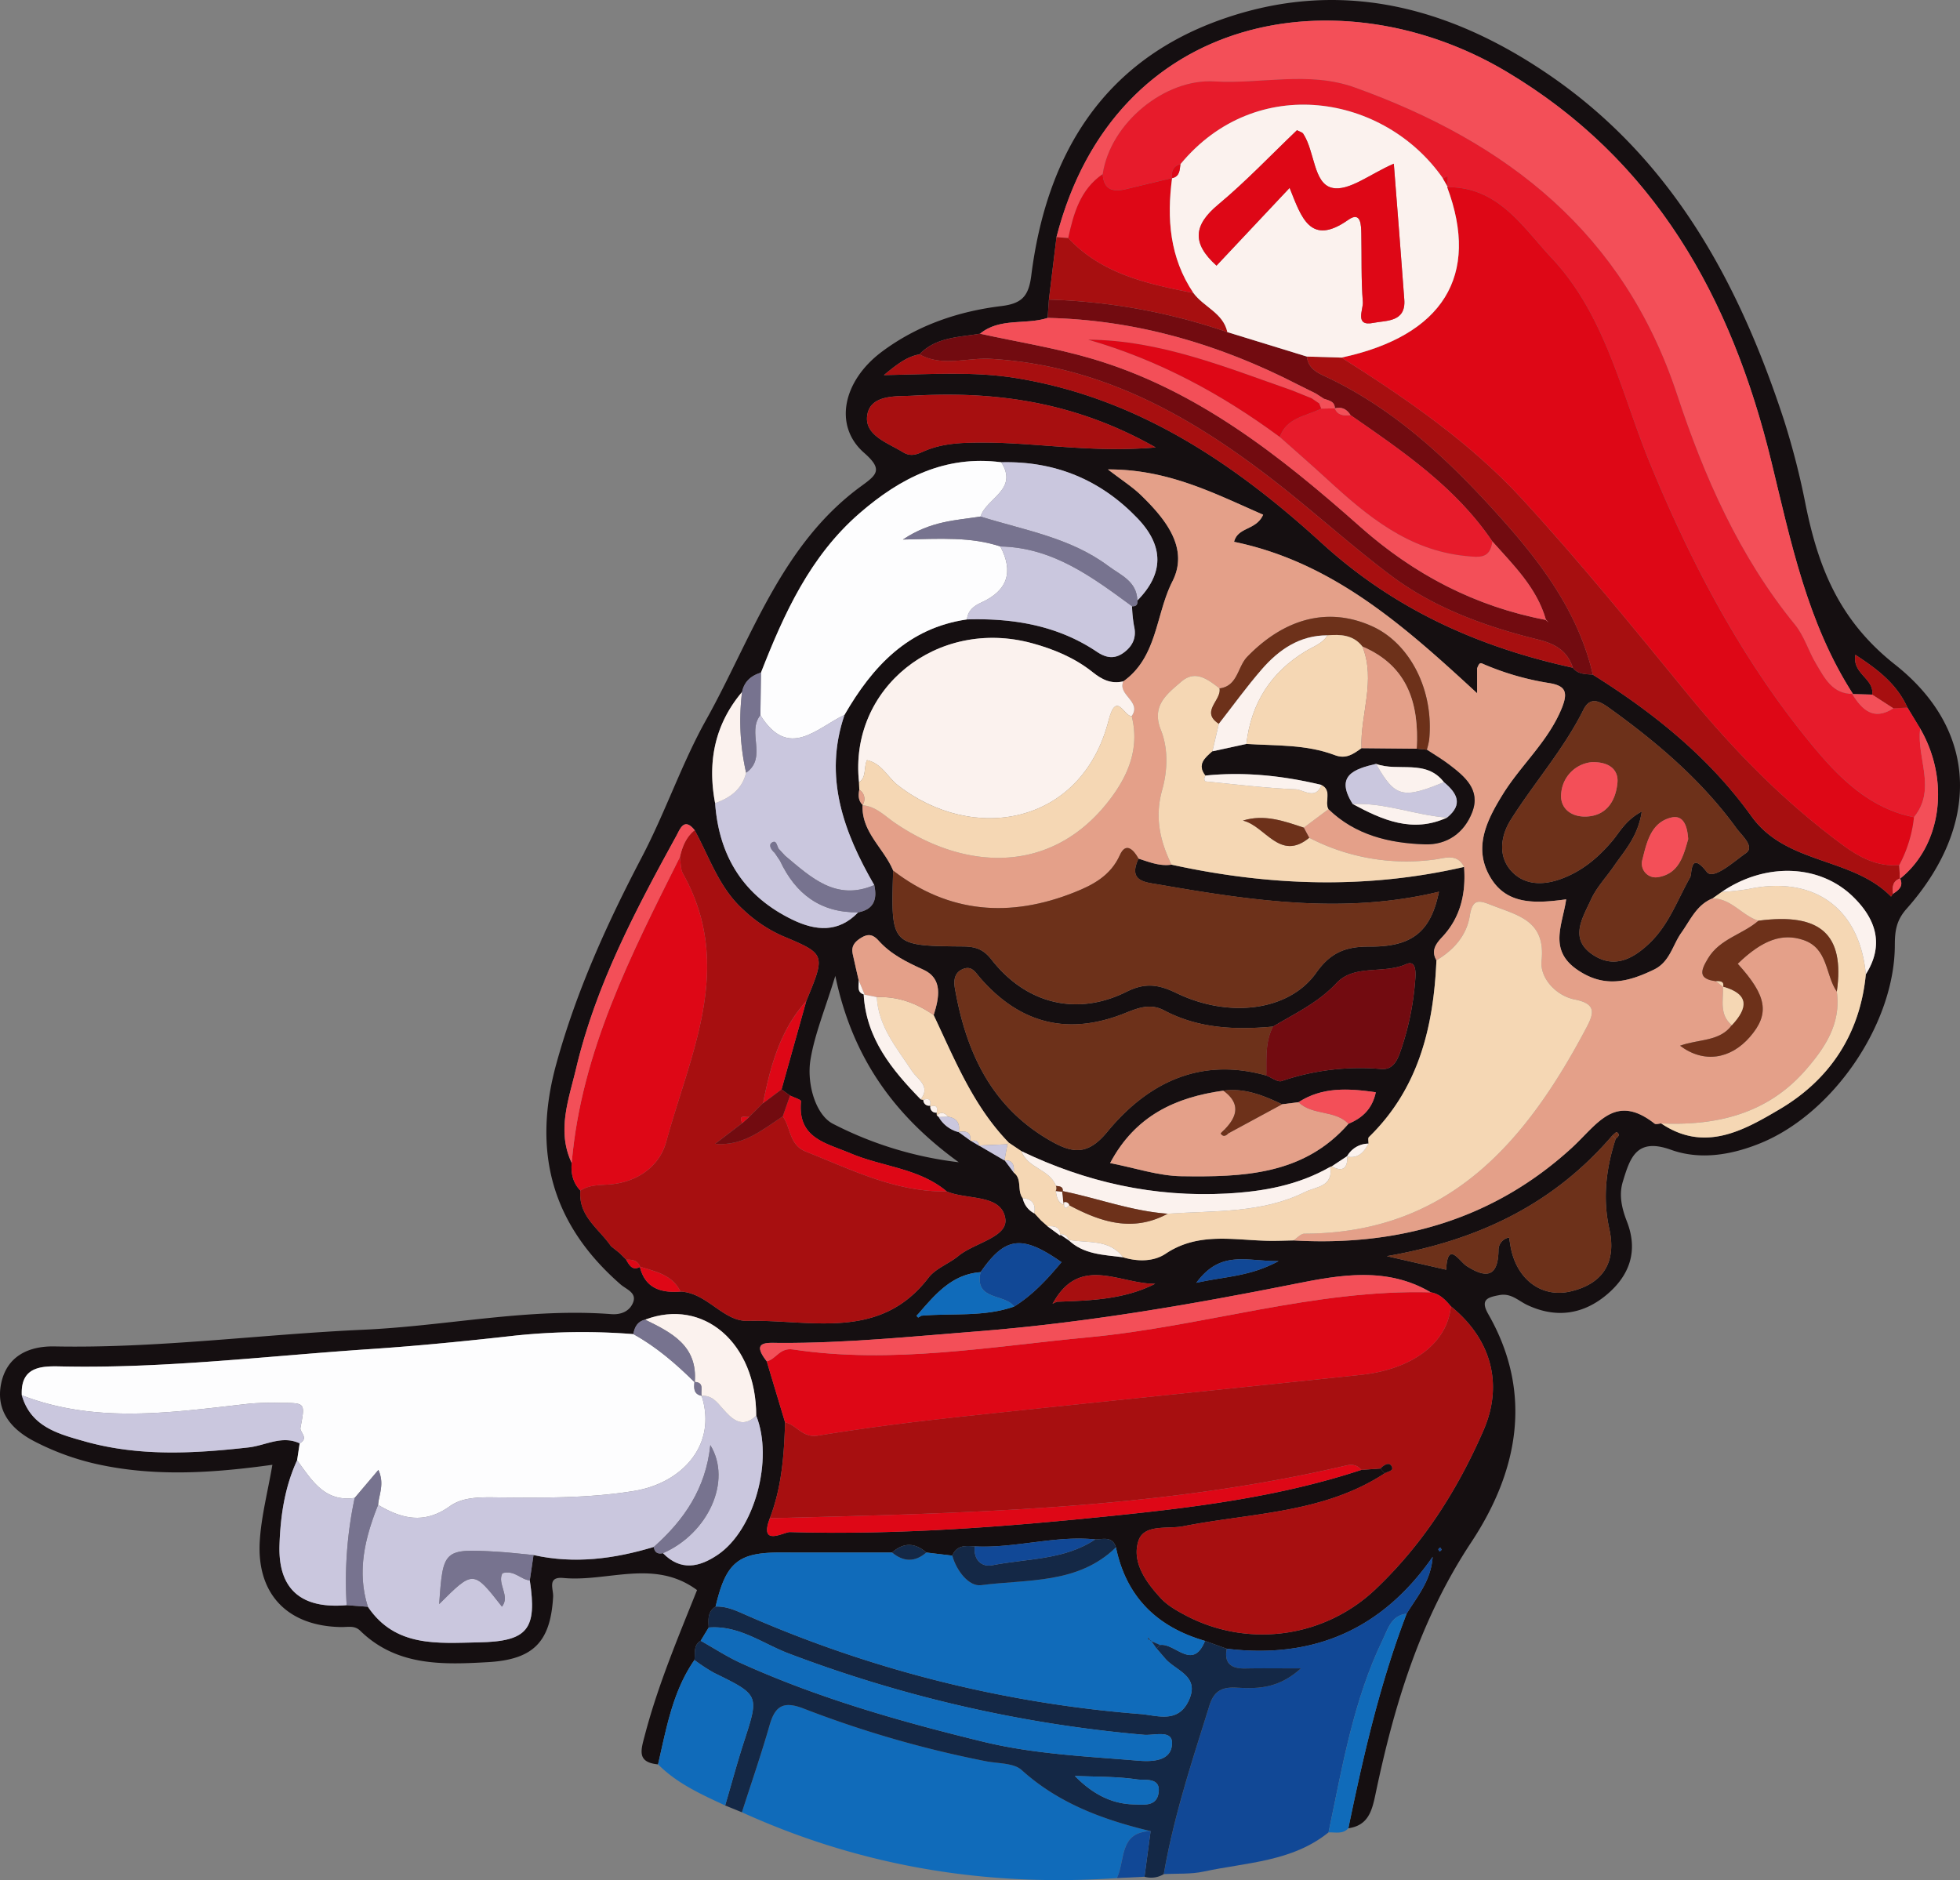 <svg xmlns="http://www.w3.org/2000/svg" width="686.684" height="658.706" viewBox="0 0 686.684 658.706">
  <rect x="0" y="0" width="686.684" height="658.706" fill="#808080" stroke="none"/>
  <g id="Group_184" data-name="Group 184" transform="translate(-419.005 560.036)">
    <path id="Path_497" data-name="Path 497" d="M649.549,58.12c-7.522-.711-6-4.991-4.636-10.193,4.641-17.712,11.764-34.509,18.3-50.869-14.975-11.078-31.287-2.774-46.853-4.24-5.771-.544-3.413,3.909-3.568,6.587-.913,15.742-6.813,21.976-22.818,22.9-15.969.921-32.014,1.438-44.763-11-1.986-1.937-4.271-1.257-6.644-1.293-18.742-.267-29.684-11.478-28.551-30.123.525-8.652,2.786-17.2,4.417-26.727-20.321,2.821-40.726,4.283-61.09-.153a90.182,90.182,0,0,1-22.324-8.08c-7.961-4.116-13.531-10.567-11.643-20.095,1.934-9.754,9.675-13.322,18.762-13.145,36.249.7,72.167-4.228,108.267-5.852,28.957-1.3,57.584-7.682,86.737-5.461,3.632.277,6.542-1.116,7.7-4.171,1.278-3.365-2.483-4.553-4.4-6.224-24.049-20.979-31.062-46.328-22.532-77.295,7.028-25.511,17.8-49.221,29.961-72.423,8.24-15.726,14.1-33.032,22.439-47.94,15.95-28.5,26.316-61.631,54.546-82.131,5.49-3.988,7.5-5.786.863-11.6-10.739-9.411-7.467-25.165,6.26-35.41,12.377-9.239,26.689-14.135,41.821-15.983,7.193-.878,9.589-3.4,10.515-10.72,5.308-42.112,24.952-74.836,66.305-89.586s79.835-4.856,115.214,19.377c43.1,29.524,66.375,72.671,82.151,120.77a268.576,268.576,0,0,1,7.665,29.989c4.484,21.971,11.8,40.4,31.265,55.765,29.775,23.51,29.546,56.859,4.054,85.577-3.6,4.052-4.109,7.8-4.116,12.752-.043,27.5-21.518,58.894-46.967,69.32-10.255,4.2-21.254,6.027-31.475,2.347-12.127-4.369-14.335,2.924-16.851,11.17-1.469,4.813-.3,9.508,1.44,13.985,4.026,10.355.914,18.89-7.066,25.608-8.28,6.973-17.791,8.345-27.814,3.646-3.15-1.476-5.683-4.262-9.778-3.494-4.188.785-6.852,1.545-3.892,6.718,15.947,27.893,10.221,55.354-5.986,79.868-18.037,27.273-27.042,57.138-33.567,88.325C899.685,74.387,898.35,79.55,891.4,80.5c5.266-25.472,11.075-50.8,20.412-75.168,3.708-6.05,8.569-11.547,9.117-19.909C903.126,11,878.982,21.274,848.781,17.6l-7.591-2.735c-16.782-4.86-27.616-15.382-31.213-32.791-1.242-4-4.474-2.8-7.252-2.776-14.206-1.431-28.06,3.165-42.221,2.459-3.193-.31-6.32-.46-7.865,3.232q-4.554-.544-9.105-1.092c-3.995-3.5-7.989-3.577-11.981.007-13.007,0-26.014.029-39.023-.012-14.924-.045-19.2,3.479-22.813,18.945-2.852,1.772-2.564,4.584-2.423,7.345q-1.406,2.314-2.81,4.631c-2.676,1.615-1.812,4.376-2.185,6.737C654.658,32.559,652.49,45.473,649.549,58.12ZM636.166-120.953l-.174-.16,2.549,2.549-.172-.091c1.135,1.82,2.106,3.968,4.91,2.471l-.122-.062c1.863,7.631,7.417,9.234,14.264,8.729,9.239.374,14.972,10.462,23.4,10.255,22.01-.539,46.366,7.259,63.47-15.1,2.519-3.291,7.148-4.889,10.493-7.641,5.616-4.615,17.366-6.551,16.434-13.028-1.259-8.76-13.346-6.525-20.531-9.585-9.7-8.175-22.513-8.6-33.626-13.312-8.8-3.73-18.683-5.278-17.417-18.294.05-.532-2.506-1.316-3.849-1.982l-2.981-2.154,8.669-30.95c6.813-16.489,6.8-16.465-8.45-22.868a48.42,48.42,0,0,1-13.6-9.141c-8.507-7.662-11.819-18.306-17.049-27.855-3.732-4.665-5.132-.367-6.406,1.953-14.3,26.042-28.239,52.328-35.121,81.48-2.538,10.749-6.906,21.845-1.557,33.149-.327,3.656.42,6.973,3.06,9.692-.837,8.9,6.5,13.319,10.7,19.463ZM744.847-172.67l.1.322a1.956,1.956,0,0,0,2.213,2.132l.06.949.665.582a11.236,11.236,0,0,0,6.992,5.3l.382-.467-.467.379,4.178,3.026.339.205,2.838,1.672-.188-.145,8.965,5.254.079-.055,3.186,4.307c3.029,2.289,1.059,6.327,3.128,8.953a7.729,7.729,0,0,0,4.021,5.311l-.222-.344,2.657,2.879-.406-.363,2.929,2.59-.329-.234,4.5,3.308-.15-.494,3.174,2.154-.269-.26c5.394,5.256,12.473,5.261,19.257,6.174,5.149,1.564,10.737,1.538,14.913-1.262,11.6-7.777,24.149-4.66,36.5-4.512,2.747.033,5.5-.088,8.245-.136,36.757,2.139,70-7.288,97.411-32.307,9.036-8.249,15.187-19.577,29.131-8.621.47.37,1.536-.019,2.325-.055,15.227,10.288,28.971,2.411,41.5-4.982,17.574-10.372,28.192-26.374,30.19-47.284,6.637-10.474,3.408-19.57-4.605-27.3-11.855-11.438-30.843-11.831-45.9-1.536L1019-245.277c-5.588,2.263-7.724,7.512-10.925,12.015-3.091,4.348-4.03,10.24-9.6,12.931-8.986,4.34-17.333,6.554-26.787.117-10.259-6.988-5.3-15.64-3.98-24.724-9.987,1.328-20.223,2.175-26.119-7.021-6.689-10.434-2.03-20.2,3.947-29.829,6.4-10.312,15.807-18.4,20.577-30,2.411-5.869,1.25-7.937-4.147-8.891a96.008,96.008,0,0,1-23.245-6.685c-.985-.448-1.414-.7-2.223,1.536v8.671c-25.353-23.381-50.48-45.891-85.139-53.041,1.331-5.3,7.715-3.925,10.186-9.5-16.994-7.4-33.206-15.954-54.379-15.864,5,3.852,8.581,6.112,11.557,9,8.569,8.311,16.963,18.575,11.03,30.237-5.893,11.581-5.23,26.522-17.192,35.009-4.207,1.014-7.422-.558-10.729-3.205-6.232-4.984-13.57-8.058-21.225-10.147-33.285-9.081-64.235,15.821-60.644,48.7l.1,2.64c-.389,1.936-.372,3.787,1.152,5.309l-.024.124c-.353,9.47,7.527,15.084,10.729,22.89-.828,26.248-.828,26.362,24.488,26.565,4.336.033,7.128.959,9.973,4.605,12.082,15.5,29.872,19.968,47.3,11.266,6.575-3.286,11.278-2.549,17.5.463,18.547,8.974,39.555,6.224,48.992-7.159,5.113-7.25,10.572-9.194,18.792-9.129,14.893.114,21.354-5.349,24.182-19.222-33.008,7.97-65.454,3.16-97.864-2.473-4.987-.866-11.19-1.011-7.4-9.117,3.761,1.192,7.455,2.738,11.545,2.113,34.115,7.476,68.276,8.681,102.51.792.682,9.213-1.164,17.66-7.684,24.592-2.258,2.4-3.935,4.786-2,8.142-.994,23.264-6.191,44.916-23.646,61.91-.41.4-.121,1.519-.157,2.3a8.639,8.639,0,0,0-7.557,4.536l.172-.215q-2.747,1.821-5.492,3.639l-.555.2c-11.235,6.432-23.417,8.635-36.259,9.322-25.363,1.359-49.168-3.918-71.9-14.843q-2.2-1.474-4.39-2.952c-12.434-12.749-18.912-29.012-26.35-44.709,1.894-6.057,3.327-12.752-3.634-15.924-5.867-2.673-11.357-5.354-15.659-10.164-1.786-2-3.487-2.621-6.084-1.023-2.313,1.424-3.577,2.957-2.993,5.669.663,3.067,1.383,6.122,2.077,9.182.207,1.91-.9,4.367,2.122,5.111l-.351-.069c.854,15.4,9.871,26.364,19.973,36.736l.933.184A1.958,1.958,0,0,0,744.847-172.67ZM1074.9-316.679l-6.969-.191.262-.031c-16.053-24.929-21.822-53.649-28.659-81.666-13.994-57.36-40.867-105.538-92.882-136.456-57.482-34.165-137.056-21.423-157.511,58.076l-2.655,21.886q-.222,3.2-.439,6.406c-7.736,2.523-16.7-.191-23.686,5.535-7.467,1.271-15.411,1.147-21.242,7.231-4.233.789-7.433,3.129-12.434,7.271,17.1-.308,31.673-1.3,46.158,1.025,42.45,6.825,76.582,29.829,107.191,57.8,25.532,23.328,55.032,36.483,88.015,43.709,1.793,2.382,4.483,2.177,7.016,2.437,21.354,13.365,40.816,29.028,55.562,49.6,12.215,17.044,35.267,14.2,48.9,28.139l.677-.98c1.994-1.257,3.763-2.619,2.5-5.387l-.062.122c14.579-11.583,17.657-34.389,7.109-52.612l-4.467-7.364c-3.737-8.3-10.488-13.443-18.263-18.5C1067.876-323.852,1075.774-322.29,1074.9-316.679ZM789.265-103.961c11.817-.413,23.643-.778,34.473-6.313-12.022.162-25.761-9.823-35.145,5.638l-.835,1.369Zm-47.575,4.9c10.884-.971,22.01.522,32.62-3.222,6.573-4.09,11.66-9.63,16.594-15.549-13.949-9.768-19.751-8.91-28.36,3.5-9.959.715-15.766,7.66-21.673,14.455l-.785.835c.224.207.487.613.663.577A3.053,3.053,0,0,0,741.69-99.058ZM678.985-317.6c-9.62,11.421-12.167,24.554-9.439,38.966,1.347,18.728,10.085,32.615,27.137,40.84,8.075,3.894,16.036,4.65,22.976-2.585,5.511-1.044,6.742-4.615,5.635-9.561-10.741-18.614-17.846-37.862-10.405-59.649,9.783-16.93,22.243-30.421,42.882-33.423,16.245-.479,31.78,2.1,45.543,11.347,3.453,2.32,6.408,2.564,9.585.141,3.048-2.325,4.347-5.306,3.4-9.253a48.186,48.186,0,0,1-.689-6.847c1.462.119,2.027-.6,1.858-2,9.229-9.337,9.466-18.993.084-28.8-12.95-13.541-28.947-20.133-47.761-19.656-19.6-2.557-35.37,5.49-49.624,17.855-17.331,15.036-26.45,35.122-34.559,55.85C682.162-323.33,679.751-321.272,678.985-317.6ZM645.016-97.686c-2.671.634-3.692,2.611-4.128,5.065a226.087,226.087,0,0,0-41.5.527c-16.93,1.91-33.9,3.6-50.895,4.734-35.975,2.409-71.836,6.825-108.009,6.062-6.453-.138-14.373-.272-13.842,10.1,3.138,11.018,12.73,13.52,21.909,16.121,18.969,5.375,38.226,4.328,57.556,2.154,5.919-.668,11.676-4.343,17.886-1.424l-.9,5.922c-4.35,9.408-5.836,19.548-6.17,29.667-.518,15.575,7.648,22.484,23.529,21.1l7.438.565c9.625,14.283,24.533,12.73,38.708,12.47,17.366-.317,20.607-4.579,18.015-21.721l1.312-8.881c14.323,3.2,28.308,1.347,42.133-2.836.265,1.915,1.359,2.609,3.213,2.182,6.22,6.363,12.776,4.917,19.2.556,12.881-8.736,19.6-33.352,13.465-48.748C683.953-89.456,665.435-105.449,645.016-97.686ZM983.884-162.2c-20.078,23.414-45.893,36.521-79,42.264l20.784,4.753c.484-10.417,4.581-2.964,7.131-1.321,6.864,4.429,11.051,3.952,11.2-5.418a4.448,4.448,0,0,1,3.711-4.541c.269,1.543.458,3.05.8,4.522,2.509,10.717,11.025,16.613,20.7,14.366,11.388-2.645,16.217-10.226,13.613-21.909-2.4-10.777-1.13-21.208,2.227-31.544.742-.706,1.817-1.419.377-2.359C985.25-163.508,984.416-162.625,983.884-162.2ZM873.938-173.868l-5.757.723c-6.515-3.072-13.109-5.807-20.579-4.765-16.775,2.325-30.884,8.793-39.665,25.372,8.874,1.715,16.923,4.483,25.012,4.6,21.34.3,42.767-.322,58.5-18.378,4.858-2.027,8.307-5.178,9.57-11.03C891.026-178.8,882.128-179.167,873.938-173.868ZM865-200.375c-13.188,1.221-26.123.7-38.169-5.678-4.758-2.518-8.976-.916-13.572.935-19.956,8.037-36.865,3.844-50.895-12.363-1.591-1.841-2.819-4.147-5.635-3.184-3.2,1.092-3.708,3.832-3.189,6.813,3.895,22.315,12.68,41.551,33.364,53.425,7.588,4.355,13.019,5.478,20.028-3.045,14.142-17.2,32.508-26.276,55.712-19.756,1.819.7,3.985,2.418,5.406,1.937A85.128,85.128,0,0,1,902.9-185.5c3.949.329,5.475-2.69,6.58-5.69a97.706,97.706,0,0,0,5.328-25.274c.21-2.354.555-7.434-3.143-5.779-7.97,3.565-18.144-.067-24.428,6.649C880.8-208.727,872.72-204.973,865-200.375Zm55.259,93.113c-15.3-9.043-31.678-6.136-47.465-2.983-36.984,7.383-74.061,13.732-111.7,16.684-22.942,1.8-45.839,4.13-68.891,4.028-4.276-.019-10.293-.835-4.576,6.444l6.425,21.378c-.324,11.43-1.18,22.778-5.335,33.6-3.9,10.226,4.984,4.784,7.007,4.844,38.167,1.121,76.16-1.891,114.081-5.8,29.131-3,58.157-6.759,86.15-15.986l6.7-.479c.491.558.975,1.121,1.448,1.7C882.653-29.8,857.478-30.024,833.575-25.314c-5.528,1.087-13.8-.9-15.742,5.177C815.457-12.679,820.539-5.622,825.774,0c2.368,2.545,5.666,4.367,8.8,6.031a57.552,57.552,0,0,0,66.251-9.175c16.723-15.838,28.811-34.835,37.921-55.767,7.066-16.238,2.635-32.076-11.43-43.447C925.4-104.621,923.4-106.765,920.259-107.261ZM994.2-275.717c-1.338,8.867-6.093,13.77-9.811,19.193-2.678,3.9-6.089,7.46-8.006,11.7-2.821,6.241-7.7,13.534.429,19.131,7.374,5.077,13.98,1.96,20.08-3.871,6.847-6.546,9.792-15.213,14.256-23.083.72-1.264-.119-9.5,5.828-1.9,2.313,2.957,9.549-3.692,13.7-6.585,3.236-2.256-1.436-6.146-3.358-8.788-11.993-16.5-27.266-29.6-43.69-41.47-3.37-2.435-7.221-5.3-9.849-.026-6.937,13.932-17.247,25.551-25.463,38.572-3.534,5.6-4.538,12.623.033,17.81,4.41,5,10.856,5.368,17.5,2.955,7.374-2.681,12.99-7.4,17.91-13.191C986.531-268.538,988.422-272.612,994.2-275.717ZM823.9-403.27c-28.611-16.207-56.621-19.785-85.348-18.12-5.161.3-14.812-.665-15.747,7.09-.825,6.835,7.174,9.4,12.551,12.694,3,1.841,5.216.575,7.753-.5,6.365-2.681,13.064-2.85,19.863-2.874C782.192-405.039,801.3-401.309,823.9-403.27Zm-69,250.436c-21.986-15.943-37.125-35.939-43.244-65.3-3.623,11.834-7.209,20.383-8.685,29.281-1.41,8.495,1.779,19.439,7.884,22.561A129.022,129.022,0,0,0,754.9-152.833ZM838.137-110.6c10.381-2.309,18.583-2.108,28.828-7.6C855.559-118.127,846.716-122.21,838.137-110.6Zm85.978,93.521-.525-.785c-.231.212-.62.408-.649.646s.305.518.479.778Z" transform="translate(0)" fill="#150f11"/>
    <path id="Path_498" data-name="Path 498" d="M659.367-248.92C613.679-245.781,569.8-252.974,528-271.974c3.267-10.186,6.771-20.3,9.713-30.581,1.944-6.794,4.946-8.469,11.9-5.764a379.407,379.407,0,0,0,63.885,18.459c4.259.847,9.7.551,12.508,3.088,13.019,11.76,28.637,17.414,45.174,21.409C660.014-265.072,662.367-255.073,659.367-248.92Z" transform="translate(150.941 346.88)" fill="#106bba"/>
    <path id="Path_499" data-name="Path 499" d="M612.018-299.14c30.2,3.673,54.346-6.6,72.151-32.174-.548,8.361-5.409,13.858-9.117,19.909-5.378.587-6.513,5.266-8.328,9.01-10.36,21.387-14.2,44.637-19.031,67.6-12.764,10.324-28.756,10.505-43.738,13.732-4.517.973-9.315.634-13.982.9,3.458-20.188,9.916-39.552,15.981-59.039,1.619-5.206,4.486-6.563,9.513-6.291,7.255.391,14.619.451,22.544-6.747-7.958,0-13.67-.093-19.377.026C613.783-292.117,611.024-293.772,612.018-299.14Z" transform="translate(236.762 316.742)" fill="#114896"/>
    <path id="Path_500" data-name="Path 500" d="M707.5-309.243c-.995,5.368,1.765,7.023,6.616,6.921,5.707-.119,11.418-.026,19.377-.026-7.925,7.2-15.289,7.138-22.544,6.747-5.027-.272-7.894,1.085-9.513,6.291-6.065,19.486-12.523,38.851-15.981,59.039a8.5,8.5,0,0,1-6.749.916q1.066-7.988,2.132-15.971c-16.536-3.995-32.155-9.649-45.174-21.409-2.811-2.538-8.249-2.242-12.508-3.088a379.407,379.407,0,0,1-63.885-18.459c-6.949-2.7-9.952-1.03-11.9,5.764-2.943,10.279-6.446,20.4-9.713,30.581q-2.937-1.2-5.871-2.392c2.2-7.474,4.219-15.01,6.623-22.42,5.3-16.327,5.356-16.26-10.56-24.063a63.058,63.058,0,0,1-6.835-4.481c.372-2.361-.491-5.123,2.185-6.737,4.753,2.657,9.339,5.681,14.283,7.913,27.178,12.279,55.731,20.393,84.614,27.44,17.765,4.336,36.006,5.127,54.117,6.639,4.748.4,12.027.472,12.134-6.12.076-4.824-6.382-2.619-9.871-2.936a463.2,463.2,0,0,1-124.572-28.542c-9.112-3.492-17.35-9.9-27.9-9.027-.141-2.762-.429-5.573,2.423-7.345,4.128-.167,7.66,1.653,11.311,3.236a426.819,426.819,0,0,0,137.61,34.42c5.693.446,13,3.394,16.8-4.61,4.145-8.728-4.362-10.445-8.142-14.786-1.032-1.188-2.056-2.382-3.081-3.575q.637-.6,1.247-1.223c5.216-.778,11.414,9.239,15.73-1.433Zm-53.213,44.565c5.931,6.065,12.563,9.787,20.615,9.983,3.387.081,7.927.847,8.714-3.9.959-5.769-4.863-4.469-7.364-4.844C669.034-264.521,661.627-264.354,654.291-264.678Z" transform="translate(141.277 326.845)" fill="#142846"/>
    <path id="Path_501" data-name="Path 501" d="M528.423-316.167a63.041,63.041,0,0,0,6.835,4.481c15.916,7.8,15.857,7.736,10.56,24.063-2.4,7.41-4.424,14.946-6.623,22.42-8.4-3.892-16.847-7.691-23.517-14.4C518.614-292.245,520.782-305.159,528.423-316.167Z" transform="translate(133.876 337.718)" fill="#106bba"/>
    <path id="Path_502" data-name="Path 502" d="M614.176-246.358c4.832-22.961,8.671-46.211,19.031-67.6,1.815-3.744,2.95-8.423,8.328-9.01-9.337,24.368-15.146,49.7-20.412,75.168C619.16-245.621,616.573-246.446,614.176-246.358Z" transform="translate(270.28 328.302)" fill="#106bba"/>
    <path id="Path_503" data-name="Path 503" d="M594.895-291.022q-1.066,7.984-2.132,15.971l-9.678.472C586.085-280.731,583.731-290.731,594.895-291.022Z" transform="translate(227.224 372.539)" fill="#114896"/>
    <path id="Path_504" data-name="Path 504" d="M637.1-416.829c11.962-8.488,11.3-23.429,17.192-35.009,5.933-11.662-2.461-21.926-11.03-30.237-2.976-2.883-6.556-5.144-11.557-9,21.173-.091,37.385,8.459,54.379,15.864-2.471,5.578-8.855,4.207-10.186,9.5,34.659,7.15,59.786,29.66,85.139,53.041v-8.671c.808-2.232,1.238-1.984,2.223-1.536a96,96,0,0,0,23.245,6.685c5.4.954,6.558,3.022,4.147,8.891-4.77,11.6-14.176,19.692-20.577,30-5.976,9.63-10.636,19.4-3.947,29.83,5.9,9.2,16.131,8.349,26.119,7.021-1.319,9.084-6.279,17.736,3.98,24.724,9.453,6.437,17.8,4.224,26.787-.117,5.568-2.69,6.508-8.583,9.6-12.931,3.2-4.5,5.337-9.752,10.927-12.015,6.6.05,10.321,6.031,16.078,7.818-5.549,4.832-13.512,6.294-17.674,13.2-2.568,4.264-3.608,7.228,2.8,8l2.509,2.015-.055-.1c.148,4.7-1.39,9.785,3.076,13.5-4.269,5.812-11.662,4.813-18.12,7.186,8.287,6.239,17.693,4.72,24.471-3.1,7.016-8.094,5.969-14.359-4.276-25.613,8.69-8.407,15.609-10.82,22.992-8.33,8.755,2.955,7.648,12.17,11.724,18.084,1.562,11.318-4.281,19.9-11.092,27.655-13.339,15.187-31.036,19.384-50.437,18.54-.789.036-1.856.425-2.326.055-13.944-10.956-20.094.372-29.131,8.621-27.409,25.019-60.654,34.447-97.409,32.305,1.295-.825,2.583-2.368,3.875-2.371,50.463-.127,77.586-32.071,98.794-72.189,2.695-5.1,3.5-8.354-4.057-9.847-6.735-1.333-12.287-7.636-11.662-13.546,1.469-13.863-7.834-15.79-16.987-19.315-4.424-1.705-7.123-3.029-8.135,3.408-1.107,7.035-5.64,12.091-11.707,15.726-1.937-3.355-.26-5.74,2-8.142,6.52-6.933,8.366-15.38,7.684-24.59-2.456-4.855-6.644-3.074-10.374-2.58a73.937,73.937,0,0,1-43.879-7.629l-1.908-3.541q4.339-3.245,8.674-6.492c9.408,9.12,21.261,11.924,33.729,12.337,7.846.26,13.839-4.054,16.61-11.264,3.019-7.856-2.592-12.492-8.077-16.67-2.49-1.9-5.211-3.489-7.827-5.218a25.873,25.873,0,0,0,.823-3.475c1.724-17.2-6.613-33.745-20.007-39.786-15.339-6.916-30.631-2.8-43.721,10.684-3.463,3.565-3.3,10.281-9.721,11.092-4.076-3.129-8.437-6.635-13.4-2.349s-10.565,8.376-7.157,16.882c2.678,6.689,2.332,14.378.47,21.02-2.683,9.575-.78,17.838,3.26,26.2-4.092.625-7.786-.921-11.547-2.111-1.731-3.112-4.424-5.957-6.554-1.216-3.282,7.3-9.608,10.515-15.99,13.05-22.36,8.888-43.793,7.436-63.422-7.634-3.2-7.806-11.082-13.419-10.729-22.89,4.674.363,7.677,3.651,11.266,6.108,24.471,16.746,54.317,18.225,74.419-6.895,6.94-8.674,11.609-18.647,8.621-30.45C643.647-409.813,634.955-412.017,637.1-416.829Z" transform="translate(175.468 95.503)" fill="#e4a089"/>
    <path id="Path_505" data-name="Path 505" d="M532.1-293.876c4.154-10.822,5.011-22.169,5.332-33.6,4.071.866,6.053,5.552,11.533,4.65,16.677-2.743,33.476-4.851,50.287-6.658,46.586-5.011,93.207-9.68,139.8-14.617,18.38-1.948,30.473-11.318,31.644-24.027,14.066,11.371,18.5,27.208,11.43,43.447-9.11,20.932-21.2,39.929-37.921,55.767a57.552,57.552,0,0,1-66.251,9.175c-3.134-1.665-6.432-3.487-8.8-6.031-5.235-5.619-10.317-12.675-7.941-20.133,1.939-6.081,10.214-4.09,15.742-5.177,23.9-4.71,49.077-4.486,70.524-18.53,1.018-.739,3.563-.777,2.349-2.638-.9-1.386-2.692-.205-3.792.949q-3.348.24-6.7.482c-1.4-1.731-3.165-2.046-5.283-1.55C667.6-296.792,599.823-295.65,532.1-293.876Z" transform="translate(156.619 265.764)" fill="#a70f10"/>
    <path id="Path_506" data-name="Path 506" d="M515.008-292.335c-4.2-6.141-11.533-10.555-10.7-19.46,3.153-2.1,6.737-1.874,10.31-2.168,9.649-.792,17.409-6.339,19.742-14.91,8.373-30.779,24.149-61.39,5.881-93.96-.913-1.629-.746-3.866-1.083-5.819.847-3.625,2.134-7,5.175-9.422,5.23,9.554,8.542,20.2,17.049,27.86a48.416,48.416,0,0,0,13.6,9.141c15.253,6.4,15.263,6.379,8.45,22.868-9.2,10.193-12.573,22.847-15.161,35.835l.045-.119L565.829-340l.122-.129-2.526,2.5.136-.1c-.975.625-4.133-1.2-2.563,2.282l-9.475,7.25-.544,1.016.546-1.014c9.573.913,16.446-4.808,23.677-9.644,2.845,4,2.225,10.047,8.065,12.363,16,6.336,31.511,14.254,49.373,13.958,7.186,3.06,19.272.825,20.531,9.585.932,6.477-10.818,8.414-16.434,13.028-3.346,2.752-7.975,4.35-10.493,7.641-17.1,22.363-41.46,14.564-63.47,15.1-8.426.208-14.159-9.88-23.4-10.255-2.9-5.933-8.762-7.04-14.264-8.728l.122.062c-.885-2.32-2.788-2.611-4.91-2.471l.169.091-2.547-2.549.174.16Z" transform="translate(118.045 168.895)" fill="#a70f10"/>
    <path id="Path_507" data-name="Path 507" d="M422.224-342.212c-.532-10.372,7.388-10.238,13.842-10.1,36.173.763,72.034-3.654,108.009-6.062,16.994-1.138,33.965-2.824,50.895-4.734a226.09,226.09,0,0,1,41.5-.527c8.092,4.464,14.988,10.45,21.516,16.9l-.093-.162c-.224,2.187-.331,4.317,2.545,4.891l-.043-.012c5.55,17.262-6.94,30.6-23.643,33.323-15.74,2.561-31.487,2.43-47.279,2.27-6.034-.062-12.532-.334-17.268,3.069-8.934,6.418-16.866,4.464-25.143-.458.25-3.668,2.33-7.267.09-12.241-3.057,3.611-5.676,6.706-8.3,9.8-10.61,1.548-15.089-6.286-20.173-13.191q.45-2.962.9-5.922c3.336-1.82-.007-3.942.265-5.4,1.636-8.793,1.91-8.764-6.99-8.764a96.661,96.661,0,0,0-10.62.236C475.41-336.326,448.557-332,422.224-342.212Z" transform="translate(4.422 271.014)" fill="#fdfdfe"/>
    <path id="Path_508" data-name="Path 508" d="M574.21-481.139c20.455-79.494,100.03-92.236,157.511-58.071,52.016,30.917,78.888,79.1,92.882,136.455,6.837,28.017,12.606,56.738,28.659,81.666-7.267.064-9.969-5.6-12.974-10.627-2.647-4.419-4.121-9.692-7.317-13.6-19.565-23.956-31.842-51.9-41.332-80.648-18.647-56.5-59.454-88.425-112.977-107.627-16.174-5.8-32.8-1.109-49.17-2.1-17.195-1.045-36.4,14.462-39.095,32.467-7.88,5.4-10.2,13.794-12.081,22.417Z" transform="translate(214.933 4.188)" fill="#f34f58"/>
    <path id="Path_509" data-name="Path 509" d="M581-515.119c2.692-18,21.9-33.5,39.092-32.458,16.37.994,33-3.7,49.171,2.1,53.523,19.2,94.33,51.126,112.977,107.628C791.728-409.1,804-381.153,823.57-357.2c3.2,3.911,4.67,9.184,7.317,13.6,3,5.025,5.707,10.691,12.974,10.627l-.262.031c3.463,5.521,7.474,9.458,14.4,4.994l4.956-.255q2.236,3.684,4.464,7.364c-1.343,10.3,5.841,21.208-2.187,31.041-16.727-3.243-27.943-15.644-37.437-27.359-23.479-28.971-40.893-62.182-55.018-96.533-10.183-24.769-15.447-51.691-34.5-72.029-10.247-10.939-18.678-25.005-36.6-24.812l.131-.258.1-3.692-1.71.859c-20.5-29.486-65.461-37.07-91.961-4.961-2.611.653-3.2,2.549-3.008,4.915l.079-.062c-5.356,1.285-10.722,2.542-16.071,3.864C584.612-508.718,581.323-509.567,581-515.119Z" transform="translate(224.335 16.067)" fill="#e71b2b"/>
    <path id="Path_510" data-name="Path 510" d="M717.907-407.029c6.067-3.634,10.6-8.69,11.707-15.726,1.011-6.437,3.711-5.113,8.135-3.408,9.153,3.525,18.456,5.452,16.987,19.315-.625,5.91,4.927,12.213,11.662,13.546,7.555,1.493,6.751,4.751,4.057,9.847-21.208,40.118-48.331,72.063-98.794,72.189-1.293,0-2.58,1.545-3.875,2.371-2.75.05-5.5.172-8.247.138-12.349-.148-24.9-3.265-36.5,4.512-4.176,2.8-9.764,2.826-14.91,1.262-4.951-6.637-12.616-4.813-19.26-6.174l.267.26a2.753,2.753,0,0,0-3.172-2.154l.15.489c.055-3.227-2.1-3.429-4.5-3.3l.327.234q-1.467-1.295-2.926-2.59l.4.36-2.654-2.876.222.343c.615-3.253-.7-5.042-4.021-5.311-2.07-2.626-.1-6.663-3.127-8.95.124-2.313-.074-4.391-3.188-4.31l-.079.053q.512-2.837,1.025-5.674l.522-.544q2.2,1.477,4.391,2.953c2.094,5.991,9.907,6.291,12.108,12.172a1.923,1.923,0,0,1-.093,1.781c.377,1.915.572,3.933,2.742,4.832l-.31-.529.522-.322c-.119,1.6-.021,2.828,1.8,1.025,11.058,5.919,22.315,9.544,34.449,2.964,16.31-1.123,33.018-.072,48.216-7.651,3.611-1.8,9.969-1.772,8.719-8.762l.565-.181c4.131,2.244,5.547.408,5.488-3.646l-.169.215c3.916.813,5.96-1.488,7.555-4.536.036-.785-.253-1.9.157-2.3C711.716-362.113,716.912-383.765,717.907-407.029Z" transform="translate(204.353 183.452)" fill="#f5d7b4"/>
    <path id="Path_511" data-name="Path 511" d="M695.606-299.929c-4.317,10.672-10.515.656-15.737,1.44q-1.667-.715-3.327-1.44l-.892-1.233c.031.229-.017.553.117.668a3.626,3.626,0,0,0,.894.436q.983,1.4,1.965,2.788c1.028,1.19,2.051,2.385,3.083,3.573,3.78,4.34,12.287,6.058,8.142,14.786-3.8,8-11.106,5.056-16.8,4.61a426.816,426.816,0,0,1-137.61-34.42c-3.651-1.584-7.183-3.4-11.311-3.236,3.613-15.466,7.889-18.99,22.813-18.945,13.009.041,26.016.012,39.023.012,4,3.3,7.989,3.439,11.982-.007q4.554.547,9.108,1.087c1.467,5.378,5.886,10.9,10.05,10.353,16.272-2.139,33.989-.272,47.287-13.262C667.99-315.311,678.824-304.789,695.606-299.929Z" transform="translate(145.584 314.795)" fill="#106bba"/>
    <path id="Path_512" data-name="Path 512" d="M771.325-365.241c-1.171,12.709-13.265,22.079-31.644,24.027-46.593,4.937-93.214,9.606-139.8,14.617-16.811,1.808-33.609,3.916-50.287,6.658-5.48.9-7.462-3.785-11.533-4.65q-3.209-10.692-6.415-21.378c3.3-.766,4.529-4.863,9.191-4.162,34.821,5.237,69.263-1.049,103.759-4.293,40.07-3.766,78.94-16.82,119.671-15.721C767.409-369.646,769.408-367.5,771.325-365.241Z" transform="translate(155.991 262.881)" fill="#de0716"/>
    <path id="Path_513" data-name="Path 513" d="M550.352-427.527c19.63,15.07,41.062,16.522,63.422,7.634,6.382-2.535,12.709-5.752,15.99-13.05,2.13-4.741,4.822-1.9,6.554,1.216-3.794,8.1,2.409,8.249,7.4,9.115,32.41,5.633,64.856,10.443,97.864,2.473-2.828,13.873-9.289,19.336-24.182,19.222-8.221-.064-13.679,1.879-18.792,9.129-9.437,13.384-30.445,16.133-48.992,7.159-6.224-3.012-10.927-3.749-17.5-.463-17.423,8.7-35.214,4.231-47.3-11.266-2.845-3.646-5.638-4.572-9.973-4.605C549.524-401.165,549.524-401.279,550.352-427.527Z" transform="translate(181.57 172.513)" fill="#6d311a"/>
    <path id="Path_514" data-name="Path 514" d="M477.7-316.758c8.287,4.92,16.219,6.873,25.153.456,4.736-3.4,11.235-3.131,17.269-3.069,15.792.16,31.54.291,47.279-2.27,16.7-2.719,29.193-16.062,23.643-33.323,3.611-.243,5.321,2.134,7.491,4.591,3,3.4,6.663,7.181,11.643,2.339,6.136,15.4-.584,40.013-13.465,48.748-6.429,4.362-12.985,5.807-19.2-.556,15.8-6.9,24.294-25.3,16.582-37.862-1.567,15.179-9.2,26.293-19.8,35.679-13.825,4.183-27.809,6.036-42.133,2.836-4.335-.4-8.666-.933-13.012-1.178-18.44-1.047-18.742-.742-20.04,18.361,11.957-11.929,11.957-11.929,21.983.906,3.008-3.732-1.82-8.089.179-11.729,4.266-1.195,6.418,2.313,9.577,2.521,2.592,17.142-.649,21.4-18.015,21.721-14.176.26-29.083,1.813-38.708-12.47C470.181-293.47,473.1-305.2,477.7-316.758Z" transform="translate(73.771 283.965)" fill="#cac7de"/>
    <path id="Path_515" data-name="Path 515" d="M530.915-418.148c8.106-20.727,17.226-40.812,34.556-55.848,14.254-12.365,30.02-20.412,49.624-17.855,6.129,9.6-5.213,12.537-7.257,19.019-8.473,1.359-17.323,1.44-27.189,8.056,13.248-.289,23.9-.985,34.127,2.43,4.715,8.943,2.526,15.487-6.742,19.67-2.535,1.145-4.657,2.793-4.958,5.891-20.638,3-33.1,16.493-42.882,33.423-9.809,4.643-19.589,15.955-29.481.124Q530.816-410.693,530.915-418.148Z" transform="translate(154.696 93.768)" fill="#fdfdfe"/>
    <path id="Path_516" data-name="Path 516" d="M637.967-451.091c-2.142,4.813,6.551,7.016,2.931,12.184-2.633.262-5.361-9.139-8.092,1.507-9.446,36.791-47.492,43.3-73.908,22.644-3.539-2.766-5.5-7.536-10.744-8.731-1.233,2.654-.078,5.976-2.785,7.746-3.591-32.882,27.359-57.784,60.644-48.7,7.655,2.089,14.993,5.163,21.225,10.147C630.545-451.649,633.76-450.078,637.967-451.091Z" transform="translate(174.598 129.765)" fill="#fbf2ee"/>
    <path id="Path_517" data-name="Path 517" d="M688.6-418.356c-5.774,3.105-7.665,7.178-10.441,10.443-4.92,5.786-10.536,10.51-17.91,13.19-6.639,2.413-13.086,2.049-17.5-2.955-4.572-5.187-3.568-12.206-.033-17.81,8.216-13.021,18.525-24.64,25.463-38.572,2.628-5.278,6.48-2.409,9.849.026,16.424,11.869,31.7,24.967,43.69,41.47,1.922,2.642,6.594,6.532,3.358,8.788-4.154,2.893-11.39,9.542-13.7,6.584-5.948-7.6-5.108.639-5.828,1.9-4.464,7.87-7.409,16.536-14.256,23.083-6.1,5.831-12.706,8.948-20.08,3.871-8.13-5.6-3.25-12.89-.429-19.131,1.917-4.238,5.328-7.794,8.006-11.7C682.5-404.586,687.257-409.489,688.6-418.356Zm-17.486-17.3a11.882,11.882,0,0,0-10.7,10.541c-.787,5.526,3.377,8.774,8.852,8.518,7.169-.332,10.233-5.716,10.81-11.855C680.468-432.639,677.642-435.8,671.11-435.656Zm33.748,26.975c-.286-4.431-1.571-8.614-5.969-7.548-7.095,1.724-8.571,8.712-10.066,14.71a4.836,4.836,0,0,0,5.342,6.181C701.738-396.485,703.233-403.058,704.857-408.681Z" transform="translate(305.601 142.64)" fill="#6d311a"/>
    <path id="Path_518" data-name="Path 518" d="M554.074-496.846c5.831-6.084,13.775-5.96,21.244-7.228,13.074,2.869,26.372,4.977,39.178,8.75,36.734,10.82,65.991,34.063,93.991,58.87,18.886,16.732,40.206,27.881,64.93,32.632l1.073.913-.947-1.042c-3.222-11.194-11.352-19.031-18.745-27.368-12.816-18.95-31.318-31.511-49.676-44.236-1.3-2.068-3.079-3.012-5.538-2.375l.05.012c-.036-2.526-2.123-2.724-3.82-3.356q-1.463-.933-2.921-1.879l-6.451-3.2c-27.464-14.09-56.421-22.563-87.445-23.259q.222-3.2.441-6.406a211.545,211.545,0,0,1,62.518,11.385l27.862,8.564c.372,3.663,2.953,5.347,5.941,6.73,25.325,11.709,45.014,30.676,63.127,51.057,13.851,15.585,26.271,32.6,31.134,53.678-2.533-.26-5.223-.055-7.016-2.437-1.908-5.921-6.184-8.4-12.12-9.866-18.537-4.581-36.493-11.044-51.87-22.634-14.168-10.677-27.318-22.7-41.358-33.552-29.155-22.544-60.329-39.924-98.6-42.181C570.844-495.759,562.059-492.368,554.074-496.846Z" transform="translate(187.048 60.957)" fill="#720b10"/>
    <path id="Path_519" data-name="Path 519" d="M668.487-380.163c-23.2-6.52-41.57,2.554-55.712,19.756-7.009,8.523-12.439,7.4-20.028,3.045-20.684-11.874-29.469-31.11-33.364-53.425-.52-2.981-.007-5.721,3.189-6.813,2.817-.964,4.045,1.343,5.635,3.184,14.03,16.207,30.938,20.4,50.895,12.363,4.6-1.851,8.814-3.453,13.572-.935,12.046,6.382,24.981,6.9,38.169,5.683C668.022-391.868,668.62-385.966,668.487-380.163Z" transform="translate(194.157 196.935)" fill="#6d311a"/>
    <path id="Path_520" data-name="Path 520" d="M711.194-396.188c-4.863-21.082-17.283-38.093-31.134-53.678-18.113-20.381-37.8-39.347-63.127-51.057-2.988-1.383-5.569-3.067-5.938-6.73l12.12.36c22.761,14.39,45.037,29.691,63.279,49.531,20.288,22.064,39.216,45.407,58.223,68.612,16.1,19.656,33.729,37.614,54.193,52.681,5.764,4.243,12.093,7.643,19.722,6.971l.239,4.8.062-.122c-2.7.93-2.771,3.079-2.5,5.387l-.677.98c-13.634-13.942-36.686-11.094-48.9-28.139C752.01-367.16,732.548-382.824,711.194-396.188Z" transform="translate(265.874 72.541)" fill="#a70f10"/>
    <path id="Path_521" data-name="Path 521" d="M540.941-434.124c.336,1.953.169,4.19,1.083,5.819,18.268,32.57,2.492,63.181-5.881,93.96-2.332,8.571-10.093,14.118-19.742,14.91-3.572.293-7.157.064-10.31,2.168-2.64-2.719-3.386-6.036-3.057-9.692C506.366-365.97,523.844-399.98,540.941-434.124Z" transform="translate(116.266 174.367)" fill="#de0716"/>
    <path id="Path_522" data-name="Path 522" d="M648.9-414.083q-4.336,3.248-8.674,6.492c-6.933-2.32-13.851-4.8-21.316-2.476,7.846,1.836,12.928,14.493,23.223,6.017a73.937,73.937,0,0,0,43.879,7.629c3.73-.494,7.918-2.275,10.374,2.58-34.234,7.887-68.395,6.682-102.507-.794-4.04-8.356-5.943-16.62-3.26-26.2,1.863-6.642,2.208-14.33-.47-21.02-3.408-8.507,2.206-12.606,7.157-16.882s9.327-.78,13.4,2.349c.785,4.15-6.84,8.142-.234,12.4q-1.127,4.822-2.256,9.644c-2.564,2.33-5.469,4.565-2.413,8.49a3.574,3.574,0,0,0-.425,1.1c-.012.324.222.935.391.952,10.51,1.023,21.01,2.325,31.547,2.762,2.847.119,7.007,3.9,9.122-1.531C650.3-420.622,647.421-416.721,648.9-414.083Z" transform="translate(235.558 137.532)" fill="#f5d7b4"/>
    <path id="Path_523" data-name="Path 523" d="M539.92-454.9c9.895,15.831,19.675,4.519,29.484-.124-7.441,21.788-.336,41.036,10.405,59.649-13.4,5.75-22.138-2.688-31.179-10.226q-1.148-1.241-2.294-2.487c-.658-.966-.734-3.313-2.44-2.125-1.214.844-.124,2.554,1.03,3.546q.941,1.391,1.875,2.79c5.428,11.619,14.171,18.22,27.373,18.063-6.94,7.236-14.9,6.48-22.975,2.585-17.052-8.225-25.79-22.112-27.137-40.84,5.29-1.858,9.461-4.855,10.861-10.672C542.465-440,535.074-448.966,539.92-454.9Z" transform="translate(145.485 145.428)" fill="#cac7de"/>
    <path id="Path_524" data-name="Path 524" d="M742.462-435.04c7.393,8.337,15.523,16.174,18.745,27.368l-.129.131c-24.721-4.753-46.041-15.9-64.927-32.634-28-24.807-57.258-48.05-93.991-58.87-12.806-3.773-26.1-5.881-39.178-8.75,6.988-5.728,15.948-3.014,23.681-5.537,31.022.7,59.979,9.17,87.442,23.259l-1.77,2.154c-23.223-8.087-46.1-17.574-71.466-17.793,24.619,7.1,46.7,19,67.131,34.1,5.578,4.97,11.221,9.869,16.72,14.924,13.949,12.816,28.26,24.726,48.317,26.762C738.031-429.419,741.692-428.887,742.462-435.04Z" transform="translate(199.384 64.677)" fill="#f34f58"/>
    <path id="Path_525" data-name="Path 525" d="M561.294-507.979c7.985,4.479,16.77,1.087,24.979,1.572,38.274,2.256,69.449,19.637,98.6,42.181,14.04,10.856,27.189,22.875,41.358,33.552,15.377,11.59,33.333,18.053,51.87,22.634,5.936,1.467,10.212,3.945,12.12,9.866-32.982-7.226-62.483-20.381-88.015-43.709-30.609-27.969-64.741-50.973-107.191-57.8-14.485-2.33-29.059-1.333-46.159-1.026C553.861-504.85,557.062-507.19,561.294-507.979Z" transform="translate(179.828 72.09)" fill="#a70f10"/>
    <path id="Path_526" data-name="Path 526" d="M524.747-320.887c10.546-.878,18.783,5.535,27.9,9.027a463.2,463.2,0,0,0,124.572,28.542c3.489.317,9.947-1.889,9.871,2.936-.107,6.592-7.386,6.515-12.134,6.12-18.11-1.512-36.352-2.3-54.117-6.639-28.883-7.047-57.436-15.16-84.614-27.44-4.944-2.232-9.53-5.256-14.283-7.913Q523.344-318.57,524.747-320.887Z" transform="translate(142.545 331.069)" fill="#106bba"/>
    <path id="Path_527" data-name="Path 527" d="M642.334-395.039l5.764-.725c4.882,4.734,12.711,2.623,17.5,7.55-15.73,18.056-37.158,18.678-58.5,18.377-8.089-.112-16.138-2.881-25.012-4.6,8.781-16.579,22.89-23.047,39.669-25.372,5.919,4.307,5.075,8.857.484,13.539-.494.513-1.486,1.367-1.4,1.491.887,1.309,1.843.766,2.731-.112Z" transform="translate(225.847 221.894)" fill="#e4a089"/>
    <path id="Path_528" data-name="Path 528" d="M702.92-392.035c-3.37,10.324-4.641,20.755-2.239,31.532,2.6,11.683-2.225,19.265-13.613,21.909-9.673,2.247-18.189-3.649-20.7-14.366-.346-1.472-.534-2.979-.8-4.522a4.448,4.448,0,0,0-3.711,4.541c-.146,9.37-4.333,9.847-11.2,5.418-2.549-1.643-6.647-9.1-7.131,1.321l-20.784-4.753c33.1-5.743,58.917-18.85,79-42.264C702.123-392.817,702.517-392.422,702.92-392.035Z" transform="translate(282.145 231.015)" fill="#6d311a"/>
    <path id="Path_529" data-name="Path 529" d="M545.2-429.585c2.707-1.77,1.553-5.092,2.785-7.746,5.247,1.195,7.2,5.965,10.744,8.731,26.417,20.653,64.462,14.147,73.908-22.644,2.731-10.646,5.459-1.245,8.092-1.507,2.991,11.8-1.679,21.778-8.619,30.452-20.1,25.119-49.948,23.641-74.419,6.895-3.589-2.456-6.592-5.745-11.266-6.108l.026-.124a3.759,3.759,0,0,0-1.154-5.309Z" transform="translate(174.763 143.609)" fill="#f5d7b4"/>
    <path id="Path_530" data-name="Path 530" d="M605.03-379.188c.133-5.8-.465-11.7,2.356-17.142,7.72-4.6,15.8-8.356,22.232-15.227,6.284-6.716,16.458-3.084,24.428-6.649,3.7-1.655,3.353,3.425,3.143,5.779a97.7,97.7,0,0,1-5.328,25.274c-1.1,3-2.63,6.019-6.58,5.69a85.127,85.127,0,0,0-34.845,4.212C609.015-376.77,606.85-378.489,605.03-379.188Z" transform="translate(257.614 195.96)" fill="#720b10"/>
    <path id="Path_531" data-name="Path 531" d="M765.631-366.658c-40.731-1.1-79.6,11.955-119.671,15.721-34.5,3.243-68.938,9.53-103.759,4.293-4.662-.7-5.888,3.4-9.191,4.162-5.723-7.281.294-6.465,4.57-6.446,23.052.1,45.949-2.23,68.891-4.028,37.635-2.952,74.712-9.3,111.7-16.684C733.953-372.794,750.33-375.7,765.631-366.658Z" transform="translate(154.628 259.397)" fill="#f34f58"/>
    <path id="Path_532" data-name="Path 532" d="M647.525-483.564c-22.6,1.96-41.713-1.77-60.928-1.705-6.8.024-13.5.193-19.863,2.874-2.538,1.071-4.748,2.337-7.753.5-5.378-3.293-13.376-5.86-12.551-12.694.935-7.756,10.586-6.79,15.747-7.09C590.9-503.348,618.914-499.771,647.525-483.564Z" transform="translate(176.38 80.294)" fill="#a70f10"/>
    <path id="Path_533" data-name="Path 533" d="M563.052-473.093c2.044-6.482,13.386-9.418,7.257-19.019,18.814-.477,34.811,6.115,47.761,19.656,9.382,9.809,9.146,19.465-.084,28.8-.119-6.785-5.886-8.912-10.183-12.127C594.522-465.717,578.353-468.309,563.052-473.093Z" transform="translate(199.481 94.03)" fill="#cac7de"/>
    <path id="Path_534" data-name="Path 534" d="M422.209-355.058c26.333,10.212,53.187,5.886,80.006,2.921a96.668,96.668,0,0,1,10.62-.236c8.9,0,8.626-.029,6.99,8.764-.272,1.46,3.072,3.582-.265,5.4-6.21-2.919-11.967.756-17.886,1.424-19.329,2.175-38.587,3.222-57.556-2.154C434.939-341.538,425.347-344.04,422.209-355.058Z" transform="translate(4.437 283.86)" fill="#cac7de"/>
    <path id="Path_535" data-name="Path 535" d="M561.055-454.192c.3-3.1,2.423-4.746,4.958-5.891,9.268-4.183,11.457-10.727,6.742-19.673,18.394.343,32.224,10.744,46.139,20.951a48.2,48.2,0,0,0,.689,6.847c.947,3.947-.353,6.928-3.4,9.253-3.177,2.423-6.131,2.18-9.585-.141C592.835-452.1,577.3-454.671,561.055-454.192Z" transform="translate(196.716 111.175)" fill="#cac7de"/>
    <path id="Path_536" data-name="Path 536" d="M697.128-417.7c-5.757-1.786-9.475-7.767-16.078-7.818q1.588-1.123,3.186-2.249a92.2,92.2,0,0,0,9.351-1.025c23.014-4.858,38.994,6.692,41.153,29.86-2,20.91-12.616,36.913-30.19,47.284-12.532,7.393-26.276,15.27-41.5,4.982,19.4.844,37.1-3.353,50.437-18.54,6.811-7.758,12.654-16.336,11.092-27.655C727.4-412.9,718.925-420.564,697.128-417.7Z" transform="translate(337.956 180.238)" fill="#f5d7b4"/>
    <path id="Path_537" data-name="Path 537" d="M532.669-326.131c67.722-1.774,135.5-2.917,201.957-18.49,2.118-.5,3.878-.181,5.283,1.55-28,9.224-57.021,12.981-86.152,15.983-37.921,3.909-75.914,6.921-114.081,5.8C537.654-321.347,528.768-315.9,532.669-326.131Z" transform="translate(156.051 298.02)" fill="#de0716"/>
    <path id="Path_538" data-name="Path 538" d="M466.249-345.509c5.084,6.9,9.563,14.738,20.173,13.191a139.329,139.329,0,0,0-2.814,37.578c-15.881,1.383-24.046-5.526-23.529-21.1C460.413-325.961,461.9-336.1,466.249-345.509Z" transform="translate(56.849 297.084)" fill="#cac7de"/>
    <path id="Path_539" data-name="Path 539" d="M567.744-407.228c7.438,15.7,13.916,31.959,26.35,44.708l-.52.544-9.992.422.186.143c-.353-1.565-1.235-2.225-2.836-1.669l-.341-.207c.279-3.322-1.848-3.31-4.176-3.024l.468-.379-.382.465c.565-3.026-.594-4.877-3.689-5.406-1.18-1.367-2.463-1.891-3.973-.472,0,0-.055-.954-.038-.966.468-2-.186-2.8-2.23-2.12a2.074,2.074,0,0,1-.084-.334c.377-2.051-.389-2.745-2.359-2l-.928-.186c3.565-4.684-1.04-6.868-3.007-9.866-5.309-8.089-11.841-15.6-12.382-25.961C555.207-413.811,561.761-411.416,567.744-407.228Z" transform="translate(178.376 202.842)" fill="#f5d7b4"/>
    <path id="Path_540" data-name="Path 540" d="M635.614-491.925A211.625,211.625,0,0,0,573.1-503.308q1.331-10.943,2.657-21.888,2.053.161,4.109.324c11.884,12.664,27.821,16.081,43.869,19.236C627.3-500.727,634.16-498.669,635.614-491.925Z" transform="translate(213.391 48.247)" fill="#a70f10"/>
    <path id="Path_541" data-name="Path 541" d="M581.168-378.749c-2.2-5.881-10.014-6.182-12.108-12.172,22.735,10.925,46.54,16.2,71.9,14.843,12.842-.687,25.024-2.89,36.257-9.327,1.247,6.985-5.111,6.957-8.721,8.757-15.2,7.579-31.907,6.527-48.217,7.651-12.7-.923-24.626-5.466-36.989-7.968l.229.286C583.813-378.591,582.425-378.594,581.168-378.749Z" transform="translate(207.801 234.196)" fill="#fbf2ee"/>
    <path id="Path_542" data-name="Path 542" d="M552.705-331.4c-4.98,4.841-8.643,1.056-11.643-2.34-2.17-2.456-3.88-4.834-7.491-4.591l.043.012c-.548-1.789,1.157-4.746-2.545-4.891l.1.162c1.111-12.792-8.075-17.433-17.39-21.969C534.194-372.784,552.712-356.791,552.705-331.4Z" transform="translate(131.241 267.335)" fill="#fbf2ee"/>
    <path id="Path_543" data-name="Path 543" d="M542.375-427.445c-17.1,34.144-34.575,68.154-37.907,107.165-5.352-11.3-.983-22.4,1.555-33.149,6.883-29.152,20.824-55.438,35.121-81.48,1.274-2.32,2.674-6.618,6.406-1.956C544.51-434.449,543.222-431.07,542.375-427.445Z" transform="translate(114.832 167.688)" fill="#f34f58"/>
    <path id="Path_544" data-name="Path 544" d="M631.917-452.717c-13.915-10.207-27.745-20.607-46.139-20.951-10.228-3.413-20.879-2.716-34.127-2.428,9.866-6.615,18.716-6.7,27.189-8.056,15.3,4.784,31.47,7.376,44.752,17.312,4.3,3.215,10.064,5.342,10.183,12.127C633.945-453.315,633.379-452.6,631.917-452.717Z" transform="translate(183.693 105.088)" fill="#77738f"/>
    <path id="Path_545" data-name="Path 545" d="M572.726-394.637c-5.984-4.188-12.537-6.582-19.928-6.322-1.529-.305-3.06-.6-4.593-.9l.348.069q-1.059-2.558-2.12-5.111c-.694-3.06-1.414-6.115-2.077-9.182-.584-2.711.68-4.245,2.993-5.669,2.6-1.6,4.3-.973,6.084,1.023,4.3,4.81,9.792,7.491,15.659,10.164C576.053-407.389,574.62-400.695,572.726-394.637Z" transform="translate(173.394 190.251)" fill="#e4a089"/>
    <path id="Path_546" data-name="Path 546" d="M616.24-331c-13.3,12.99-31.015,11.123-47.286,13.262-4.164.546-8.583-4.975-10.05-10.353,1.543-3.687,4.67-3.537,7.861-3.229-.5,4.636,2.354,7.362,6.2,6.6,12.136-2.409,25.107-1.758,36.02-9.053C611.766-333.8,615-335,616.24-331Z" transform="translate(193.737 313.075)" fill="#142846"/>
    <path id="Path_547" data-name="Path 547" d="M563.24-367.248c8.609-12.413,14.412-13.272,28.36-3.5-4.934,5.919-10.021,11.459-16.594,15.549C571.713-359.831,560.953-357.167,563.24-367.248Z" transform="translate(199.303 252.923)" fill="#114896"/>
    <path id="Path_548" data-name="Path 548" d="M591.438-365.5c-17.862.3-33.376-7.622-49.373-13.958-5.841-2.316-5.22-8.361-8.066-12.363q1.277-3.634,2.547-7.269c1.343.668,3.9,1.452,3.849,1.984-1.266,13.017,8.614,14.564,17.416,18.294C568.925-374.1,581.736-373.676,591.438-365.5Z" transform="translate(159.248 222.882)" fill="#de0716"/>
    <path id="Path_549" data-name="Path 549" d="M515.267-321.829c-3.16-.208-5.311-3.716-9.577-2.521-2,3.639,2.828,8-.179,11.729-10.026-12.835-10.026-12.835-21.983-.906,1.3-19.1,1.6-19.408,20.04-18.361,4.345.246,8.676.777,13.012,1.178Q515.924-326.267,515.267-321.829Z" transform="translate(89.352 315.487)" fill="#77738f"/>
    <path id="Path_550" data-name="Path 550" d="M722.435-395.864c-2.158-23.169-18.139-34.718-41.153-29.861a92.2,92.2,0,0,1-9.351,1.025c15.055-10.3,34.043-9.9,45.9,1.536C725.843-415.434,729.072-406.338,722.435-395.864Z" transform="translate(350.261 177.174)" fill="#fbf2ee"/>
    <path id="Path_551" data-name="Path 551" d="M535.519-430.085c-1.4,5.817-5.571,8.814-10.86,10.672-2.728-14.412-.181-27.545,9.439-38.968A82.294,82.294,0,0,0,535.519-430.085Z" transform="translate(144.888 140.775)" fill="#fbf2ee"/>
    <path id="Path_552" data-name="Path 552" d="M470.094-296.709a139.33,139.33,0,0,1,2.814-37.578c2.621-3.1,5.239-6.191,8.3-9.8,2.239,4.975.16,8.573-.091,12.241-4.612,11.562-7.527,23.29-3.582,35.7Z" transform="translate(70.364 299.052)" fill="#77738f"/>
    <path id="Path_553" data-name="Path 553" d="M698.258-400.385q-.118-2.4-.239-4.8a46.055,46.055,0,0,0,5.158-16.768c8.027-9.833.844-20.739,2.187-31.041C715.915-434.775,712.836-411.968,698.258-400.385Z" transform="translate(386.388 148.231)" fill="#f34f58"/>
    <path id="Path_554" data-name="Path 554" d="M575.643-373.142c-2.287,10.081,8.473,7.417,11.767,12.046-10.61,3.744-21.735,2.251-32.62,3.222l-.823-.816C559.877-365.482,565.684-372.427,575.643-373.142Z" transform="translate(186.9 258.817)" fill="#106bba"/>
    <path id="Path_555" data-name="Path 555" d="M515.053-312.058c10.6-9.387,18.23-20.5,19.8-35.679,7.712,12.563-.78,30.965-16.582,37.862C516.412-309.449,515.318-310.142,515.053-312.058Z" transform="translate(133.011 293.998)" fill="#77738f"/>
    <path id="Path_556" data-name="Path 556" d="M560.969-414.509c-13.2.157-21.945-6.444-27.373-18.063l1.832-1.727c9.038,7.541,17.779,15.978,31.177,10.229C567.711-419.123,566.481-415.553,560.969-414.509Z" transform="translate(158.689 174.126)" fill="#77738f"/>
    <path id="Path_557" data-name="Path 557" d="M604.457-333.723c-10.913,7.3-23.884,6.644-36.021,9.053-3.849.766-6.706-1.96-6.2-6.6C576.4-330.558,590.25-335.154,604.457-333.723Z" transform="translate(198.268 313.021)" fill="#114896"/>
    <path id="Path_558" data-name="Path 558" d="M573.977-364.054c9.389-15.456,23.128-5.471,35.15-5.633-10.829,5.535-22.656,5.9-34.473,6.313Z" transform="translate(214.611 259.413)" fill="#a70f10"/>
    <path id="Path_559" data-name="Path 559" d="M627.271-388c-4.791-4.927-12.621-2.817-17.5-7.55,8.182-5.3,17.08-4.934,27.073-3.479C635.578-393.174,632.129-390.023,627.271-388Z" transform="translate(264.176 221.677)" fill="#f34f58"/>
    <path id="Path_560" data-name="Path 560" d="M529.8-426.153a82.3,82.3,0,0,1-1.421-28.3c.766-3.665,3.177-5.724,6.625-6.771q-.1,7.451-.2,14.908C529.952-440.381,537.343-431.417,529.8-426.153Z" transform="translate(150.607 136.843)" fill="#77738f"/>
    <path id="Path_561" data-name="Path 561" d="M545.888-413.933c1.534.3,3.064.591,4.593.9.537,10.374,7.069,17.882,12.377,25.971,1.967,3,6.573,5.182,3.007,9.866C555.759-387.569,546.742-398.532,545.888-413.933Z" transform="translate(175.712 202.328)" fill="#fbf2ee"/>
    <path id="Path_562" data-name="Path 562" d="M516.172-366.165c9.315,4.536,18.5,9.177,17.39,21.969-6.53-6.453-13.427-12.439-21.518-16.9C512.48-363.554,513.5-365.531,516.172-366.165Z" transform="translate(128.844 268.479)" fill="#77738f"/>
    <path id="Path_563" data-name="Path 563" d="M531.1-377.137c2.588-12.988,5.96-25.642,15.16-35.834q-4.332,15.475-8.664,30.948Z" transform="translate(155.226 203.66)" fill="#de0716"/>
    <path id="Path_564" data-name="Path 564" d="M540.824-395.108l6.5-4.886q1.485,1.08,2.976,2.156-1.274,3.631-2.547,7.267c-7.231,4.836-14.1,10.558-23.677,9.644l0,0,9.475-7.25q1.284-1.141,2.564-2.282l-.136.1q1.266-1.249,2.526-2.5l-.122.129q1.249-1.249,2.492-2.494Z" transform="translate(145.497 221.631)" fill="#720b10"/>
    <path id="Path_565" data-name="Path 565" d="M619.3-394.908l-18.762,10.152a14.828,14.828,0,0,0-1.328-1.381c4.591-4.679,5.435-9.229-.484-13.536C606.19-400.715,612.784-397.98,619.3-394.908Z" transform="translate(248.882 221.763)" fill="#6d311a"/>
    <path id="Path_566" data-name="Path 566" d="M594.754-366.8c8.578-11.609,17.421-7.526,28.828-7.6C613.337-368.905,605.135-369.106,594.754-366.8Z" transform="translate(243.383 256.197)" fill="#114896"/>
    <path id="Path_567" data-name="Path 567" d="M709.9-445.341l-4.961.255q-3.713-2.4-7.426-4.8c.873-5.611-7.026-7.174-5.876-13.954C699.41-458.785,706.161-453.645,709.9-445.341Z" transform="translate(377.389 133.211)" fill="#a70f10"/>
    <path id="Path_568" data-name="Path 568" d="M513-373.947c5.5,1.689,11.361,2.8,14.264,8.728C520.413-364.713,514.859-366.316,513-373.947Z" transform="translate(130.162 257.702)" fill="#de0716"/>
    <path id="Path_569" data-name="Path 569" d="M698.08-457.881q3.713,2.4,7.426,4.8c-6.921,4.464-10.932.527-14.395-4.994Z" transform="translate(376.822 141.203)" fill="#f34f58"/>
    <path id="Path_570" data-name="Path 570" d="M575.921-377.914c6.644,1.362,14.309-.463,19.26,6.174C588.394-372.653,581.315-372.658,575.921-377.914Z" transform="translate(217.303 252.208)" fill="#fbf2ee"/>
    <path id="Path_571" data-name="Path 571" d="M562.042-330.415c-3.992,3.446-7.984,3.305-11.981.007C554.053-333.992,558.048-333.918,562.042-330.415Z" transform="translate(181.491 314.311)" fill="#142846"/>
    <path id="Path_572" data-name="Path 572" d="M562.811-391.509l9.992-.422q-.515,2.837-1.028,5.674Q567.293-388.88,562.811-391.509Z" transform="translate(199.147 232.797)" fill="#cac7de"/>
    <path id="Path_573" data-name="Path 573" d="M560.213-395.98c3.1.529,4.254,2.38,3.689,5.406a11.223,11.223,0,0,1-6.992-5.3Z" transform="translate(190.975 227.19)" fill="#cac7de"/>
    <path id="Path_574" data-name="Path 574" d="M624.434-392.027c-1.6,3.048-3.639,5.349-7.555,4.536A8.633,8.633,0,0,1,624.434-392.027Z" transform="translate(274.023 232.664)" fill="#fbf2ee"/>
    <path id="Path_575" data-name="Path 575" d="M620.137-390.215c.06,4.054-1.357,5.891-5.488,3.646Q617.389-388.4,620.137-390.215Z" transform="translate(270.935 235.174)" fill="#fbf2ee"/>
    <path id="Path_576" data-name="Path 576" d="M569.251-384.014c3.32.269,4.636,2.058,4.021,5.311A7.728,7.728,0,0,1,569.251-384.014Z" transform="translate(208.066 243.761)" fill="#fbf2ee"/>
    <path id="Path_577" data-name="Path 577" d="M545.368-444.011a3.759,3.759,0,0,1,1.154,5.309C545-440.224,544.979-442.075,545.368-444.011Z" transform="translate(174.696 160.675)" fill="#e4a089"/>
    <path id="Path_578" data-name="Path 578" d="M545.165-416.047q1.059,2.554,2.12,5.111C544.268-411.68,545.372-414.137,545.165-416.047Z" transform="translate(174.664 199.4)" fill="#fbf2ee"/>
    <path id="Path_579" data-name="Path 579" d="M559.806-393.681c2.327-.286,4.455-.3,4.176,3.024Z" transform="translate(194.986 230.212)" fill="#cac7de"/>
    <path id="Path_580" data-name="Path 580" d="M566.6-389.573c3.115-.081,3.313,2,3.188,4.309Q568.2-387.42,566.6-389.573Z" transform="translate(204.399 236.06)" fill="#cac7de"/>
    <path id="Path_581" data-name="Path 581" d="M572.878-379.873c2.4-.126,4.557.076,4.5,3.3Q575.131-378.215,572.878-379.873Z" transform="translate(213.089 249.459)" fill="#fbf2ee"/>
    <path id="Path_582" data-name="Path 582" d="M510.988-374.94c2.122-.141,4.026.15,4.91,2.471C513.094-370.972,512.123-373.12,510.988-374.94Z" transform="translate(127.381 256.286)" fill="#de0716"/>
    <path id="Path_583" data-name="Path 583" d="M697.158-425.6c-.272-2.309-.2-4.457,2.5-5.387C700.922-428.218,699.152-426.856,697.158-425.6Z" transform="translate(385.05 178.711)" fill="#f34f58"/>
    <path id="Path_584" data-name="Path 584" d="M560.6-395.217l-3.3.105-.668-.58C558.137-397.108,559.42-396.584,560.6-395.217Z" transform="translate(190.588 226.427)" fill="#fbf2ee"/>
    <path id="Path_585" data-name="Path 585" d="M571.788-380.876q1.463,1.295,2.926,2.59Q573.254-379.581,571.788-380.876Z" transform="translate(211.579 248.106)" fill="#fbf2ee"/>
    <path id="Path_586" data-name="Path 586" d="M570.844-381.931l2.654,2.876Q572.175-380.489,570.844-381.931Z" transform="translate(210.272 246.645)" fill="#fbf2ee"/>
    <path id="Path_587" data-name="Path 587" d="M555.678-397.334c2.044-.682,2.7.124,2.23,2.12A1.948,1.948,0,0,1,555.678-397.334Z" transform="translate(189.269 224.985)" fill="#fbf2ee"/>
    <path id="Path_588" data-name="Path 588" d="M554.654-398.284c1.97-.742,2.735-.048,2.359,2A1.951,1.951,0,0,1,554.654-398.284Z" transform="translate(187.851 223.599)" fill="#fbf2ee"/>
    <path id="Path_589" data-name="Path 589" d="M631.488-331.909l-.694.639c-.174-.26-.508-.541-.479-.777s.417-.434.648-.646Z" transform="translate(292.627 314.831)" fill="#114896"/>
    <path id="Path_590" data-name="Path 590" d="M575.136-368.4l-1.507.694c.277-.458.556-.913.832-1.371Z" transform="translate(214.129 264.442)" fill="#a70f10"/>
    <path id="Path_591" data-name="Path 591" d="M509.991-375.988l2.547,2.549Z" transform="translate(126.001 254.876)" fill="#de0716"/>
    <path id="Path_592" data-name="Path 592" d="M555.244-366.266a3.053,3.053,0,0,1-.942.6c-.177.036-.439-.37-.663-.577l.785-.837Z" transform="translate(186.446 267.209)" fill="#106bba"/>
    <path id="Path_593" data-name="Path 593" d="M561.7-392.281c1.6-.556,2.483.1,2.835,1.669Q563.119-391.445,561.7-392.281Z" transform="translate(197.609 232.043)" fill="#cac7de"/>
    <path id="Path_594" data-name="Path 594" d="M508.759-376.964l3.112,2.487Z" transform="translate(124.295 253.524)" fill="#de0716"/>
    <path id="Path_595" data-name="Path 595" d="M574.7-378.7a2.753,2.753,0,0,1,3.172,2.154Q576.294-377.619,574.7-378.7Z" transform="translate(215.616 251.097)" fill="#fbf2ee"/>
    <path id="Path_596" data-name="Path 596" d="M655.868-392.522c.532-.422,1.367-1.3,1.546-1.188,1.44.94.365,1.653-.372,2.363C656.645-391.726,656.252-392.122,655.868-392.522Z" transform="translate(328.016 230.319)" fill="#6d311a"/>
    <path id="Path_597" data-name="Path 597" d="M576.9-299.136c7.336.324,14.743.157,21.964,1.238,2.5.374,8.323-.925,7.364,4.844-.787,4.748-5.328,3.983-8.714,3.9C589.467-289.349,582.835-293.071,576.9-299.136Z" transform="translate(218.664 361.303)" fill="#106bba"/>
    <path id="Path_598" data-name="Path 598" d="M639.961-427.9c-1.476-2.638,1.4-6.539-2.461-8.485-13.377-3.2-26.889-4.684-40.633-3.279-3.055-3.925-.15-6.16,2.416-8.49l11.9-2.59c10.4.661,21,.119,30.948,3.914,4.014,1.529,6.561-.429,9.368-2.421q9.683.089,19.365.181l3.534.355c2.616,1.729,5.337,3.32,7.827,5.218,5.485,4.178,11.1,8.814,8.078,16.67-2.771,7.209-8.764,11.523-16.61,11.264C661.222-415.977,649.369-418.781,639.961-427.9Zm8.483-1.791c10.429,5.638,21,10.274,33.037,4.753,5.8-4.689,3.429-8.647-1.1-12.415-6.291-8.194-16.043-3.53-23.767-6.4C648.9-441.964,642.129-439.629,648.444-429.692Z" transform="translate(244.495 151.349)" fill="#150f11"/>
    <path id="Path_599" data-name="Path 599" d="M693.285-424.437c21.8-2.867,30.268,4.8,27.447,24.84-4.076-5.914-2.969-15.129-11.724-18.084-7.383-2.49-14.3-.076-22.992,8.33,10.245,11.254,11.292,17.519,4.276,25.613-6.778,7.822-16.184,9.341-24.471,3.1,6.458-2.373,13.851-1.374,18.122-7.188,5.635-6.022,6.208-10.884-3.079-13.5l.055.1c.365-2.165-1.154-1.989-2.509-2.015-6.408-.77-5.368-3.735-2.8-8C679.772-418.143,687.735-419.605,693.285-424.437Z" transform="translate(341.799 186.978)" fill="#6d311a"/>
    <path id="Path_600" data-name="Path 600" d="M672.5-422.855l-3.537-.355c.856-15.766-3.074-28.988-19.04-35.811-3.184-4.092-7.617-4.281-12.227-3.911-9.74-.017-17.013,5-23.028,11.927-5.3,6.105-10.038,12.692-15.027,19.067-6.606-4.259,1.018-8.251.234-12.4,6.422-.811,6.258-7.526,9.72-11.092,13.09-13.479,28.382-17.6,43.721-10.684,13.393,6.041,21.731,22.582,20.006,39.786A25.833,25.833,0,0,1,672.5-422.855Z" transform="translate(246.39 125.488)" fill="#6d311a"/>
    <path id="Path_601" data-name="Path 601" d="M624.825-432.924c-10.3,8.476-15.377-4.181-23.224-6.017,7.464-2.325,14.383.155,21.316,2.475Q623.872-434.695,624.825-432.924Z" transform="translate(252.865 166.406)" fill="#6d311a"/>
    <path id="Path_602" data-name="Path 602" d="M672.21-415.081c9.287,2.614,8.714,7.476,3.079,13.5C670.82-405.3,672.358-410.38,672.21-415.081Z" transform="translate(350.454 200.738)" fill="#f5d7b4"/>
    <path id="Path_603" data-name="Path 603" d="M671.1-415.886c1.355.026,2.874-.15,2.509,2.015Q672.357-414.88,671.1-415.886Z" transform="translate(349.11 199.623)" fill="#f5d7b4"/>
    <path id="Path_604" data-name="Path 604" d="M621.808-343.381c1.1-1.154,2.891-2.335,3.792-.949,1.214,1.86-1.331,1.9-2.349,2.637C622.783-342.26,622.3-342.823,621.808-343.381Z" transform="translate(280.849 297.848)" fill="#150f11"/>
    <path id="Path_605" data-name="Path 605" d="M530.856-396q-1.28,1.141-2.564,2.282C526.724-397.2,529.881-395.372,530.856-396Z" transform="translate(150.75 227.166)" fill="#de0716"/>
    <path id="Path_606" data-name="Path 606" d="M531.587-397q-1.263,1.248-2.526,2.5Q530.324-395.751,531.587-397Z" transform="translate(152.409 225.773)" fill="#de0716"/>
    <path id="Path_607" data-name="Path 607" d="M532.561-398q-1.245,1.249-2.492,2.495Q531.318-396.749,532.561-398Z" transform="translate(153.805 224.4)" fill="#de0716"/>
    <path id="Path_608" data-name="Path 608" d="M524.388-392l-.546,1.014.544-1.016Z" transform="translate(145.182 232.702)" fill="#720b10"/>
    <path id="Path_609" data-name="Path 609" d="M521.086-357.021c3.7.145,2,3.1,2.545,4.891C520.755-352.7,520.862-354.834,521.086-357.021Z" transform="translate(141.225 281.142)" fill="#77738f"/>
    <path id="Path_610" data-name="Path 610" d="M619.8-492.8c-16.05-3.158-31.988-6.575-43.871-19.236,1.882-8.626,4.2-17.018,12.079-22.42.327,5.542,3.616,6.392,8.242,5.249,5.349-1.321,10.715-2.578,16.072-3.864C610.437-518.837,611.481-505.143,619.8-492.8Z" transform="translate(217.319 35.418)" fill="#de0716"/>
    <path id="Path_611" data-name="Path 611" d="M816.654-311.8a46.059,46.059,0,0,1-5.159,16.768c-7.629.672-13.958-2.728-19.722-6.971-20.464-15.067-38.1-33.025-54.193-52.681-19.007-23.2-37.936-46.547-58.224-68.612-18.242-19.839-40.518-35.141-63.279-49.531,35.57-7.655,48.617-28.692,37.027-59.707,17.917-.193,26.348,13.873,36.6,24.812,19.052,20.338,24.316,47.26,34.5,72.029,14.125,34.351,31.539,67.562,55.018,96.533C788.711-327.448,799.926-315.047,816.654-311.8Z" transform="translate(272.912 38.079)" fill="#de0716"/>
    <path id="Path_612" data-name="Path 612" d="M688.031-515.753c11.59,31.015-1.457,52.052-37.027,59.707l-12.12-.36-27.864-8.564c-1.455-6.747-8.316-8.8-11.884-13.713-8.321-12.337-9.365-26.031-7.476-40.268l-.079.062c2.776-.553,2.731-2.833,3.008-4.915,26.5-32.109,71.464-24.526,91.961,4.961l1.612,2.833Zm-55.2.251c4.133,10.357,7.238,20.588,20.569,11.185,4.5-3.174,4.491,2.013,4.553,5.032.16,7.937-.088,15.9.532,23.8.2,2.554-3.036,8.652,3.706,7.271,4.321-.887,11.4-.115,10.82-8.116-1.133-15.609-2.4-31.208-3.677-47.647-8.161,3.492-15.809,9.816-21.65,8.447-6.529-1.531-5.993-12.735-10.088-18.945-.367-.556-1.285-.744-2.192-1.235-9.125,8.707-17.877,17.965-27.6,26.061-8.521,7.1-9.427,13.429-.587,21.39Z" transform="translate(237.986 21.294)" fill="#fbf2ee"/>
    <path id="Path_613" data-name="Path 613" d="M632.594-530.5l-1.612-2.833,1.71-.859Z" transform="translate(293.553 35.787)" fill="#de0716"/>
    <path id="Path_614" data-name="Path 614" d="M594.186-535.914c-.277,2.082-.231,4.362-3.008,4.915C590.99-533.365,591.575-535.261,594.186-535.914Z" transform="translate(238.387 33.404)" fill="#de0716"/>
    <path id="Path_615" data-name="Path 615" d="M575.028-385.069c12.363,2.5,24.287,7.045,36.989,7.968-12.134,6.58-23.391,2.955-34.451-2.964a1.436,1.436,0,0,0-1.8-1.025l-.522.322.315.525Q575.3-382.663,575.028-385.069Z" transform="translate(216.066 242.3)" fill="#6d311a"/>
    <path id="Path_616" data-name="Path 616" d="M576.316-385.068q.265,2.408.529,4.825c-2.175-.894-2.371-2.912-2.747-4.827l2.447.289Z" transform="translate(214.778 242.299)" fill="#fbf2ee"/>
    <path id="Path_617" data-name="Path 617" d="M575.357-383.377a1.436,1.436,0,0,1,1.8,1.025C575.336-380.548,575.238-381.772,575.357-383.377Z" transform="translate(216.474 244.585)" fill="#fbf2ee"/>
    <path id="Path_618" data-name="Path 618" d="M576.545-383.747l-2.447-.289a1.923,1.923,0,0,0,.093-1.781C575.448-385.662,576.836-385.66,576.545-383.747Z" transform="translate(214.778 241.264)" fill="#6d311a"/>
    <path id="Path_619" data-name="Path 619" d="M588.68-318.383a3.6,3.6,0,0,1-.9-.436c-.133-.114-.086-.439-.117-.668l.892,1.233Z" transform="translate(233.568 333.12)" fill="#142846"/>
    <path id="Path_620" data-name="Path 620" d="M588.04-318.9q1.66.723,3.327,1.44c-.4.408-.816.816-1.24,1.216q-.984-1.392-1.967-2.785Z" transform="translate(234.086 333.761)" fill="#142846"/>
    <path id="Path_621" data-name="Path 621" d="M659.128-448.067c6.532-.146,9.358,3.017,8.965,7.2-.577,6.139-3.642,11.524-10.81,11.855-5.476.255-9.639-2.993-8.853-8.519A11.882,11.882,0,0,1,659.128-448.067Z" transform="translate(317.582 155.051)" fill="#f34f58"/>
    <path id="Path_622" data-name="Path 622" d="M676.418-432.279c-1.624,5.623-3.119,12.2-10.694,13.343a4.836,4.836,0,0,1-5.342-6.181c1.5-6,2.971-12.985,10.066-14.71C674.847-440.893,676.132-436.71,676.418-432.279Z" transform="translate(334.04 166.237)" fill="#f34f58"/>
    <path id="Path_623" data-name="Path 623" d="M681.48-453.436c-.77,6.153-4.431,5.621-9.425,5.115-20.056-2.037-34.368-13.946-48.317-26.762-5.5-5.056-11.142-9.954-16.72-14.927,2.4-6.861,9.236-7.255,14.5-9.945l4.8-.081-.05-.012c1.08,2.573,3.246,2.623,5.538,2.375C650.162-484.947,668.664-472.386,681.48-453.436Z" transform="translate(260.367 83.073)" fill="#e71b2b"/>
    <path id="Path_624" data-name="Path 624" d="M610.608-503.579l6.451,3.2q-.708.855-1.4,1.717l-6.825-2.757Z" transform="translate(262.882 78.183)" fill="#f34f58"/>
    <path id="Path_625" data-name="Path 625" d="M618.308-498.09l-4.8.081c-.217-.606-.453-1.207-.706-1.8q.884-.783,1.688-1.645C616.185-500.814,618.272-500.616,618.308-498.09Z" transform="translate(268.375 81.127)" fill="#f34f58"/>
    <path id="Path_626" data-name="Path 626" d="M620.627-497.559c-2.292.248-4.457.2-5.538-2.375C617.548-500.571,619.329-499.627,620.627-497.559Z" transform="translate(271.544 82.959)" fill="#f34f58"/>
    <path id="Path_627" data-name="Path 627" d="M646.174-469.027l.947,1.042c-.357-.305-.715-.608-1.073-.913Z" transform="translate(314.417 126.032)" fill="#f34f58"/>
    <path id="Path_628" data-name="Path 628" d="M613.1-502.238q1.459.944,2.921,1.879c-.534.568-1.1,1.116-1.681,1.634q-1.316-.9-2.64-1.8Q612.39-501.383,613.1-502.238Z" transform="translate(266.845 80.04)" fill="#f34f58"/>
    <path id="Path_629" data-name="Path 629" d="M599.373-435.706c4.989-6.375,9.73-12.962,15.027-19.067,6.015-6.93,13.288-11.943,23.026-11.927-1.746,2.9-4.855,3.88-7.55,5.5-12.291,7.4-19.217,18.292-20.858,32.546l-11.9,2.59Z" transform="translate(246.658 129.256)" fill="#fbf2ee"/>
    <path id="Path_630" data-name="Path 630" d="M596.353-445.791c13.744-1.4,27.256.081,40.633,3.279-2.113,5.428-6.272,1.65-9.12,1.531-10.536-.436-21.037-1.739-31.547-2.762-.169-.017-.4-.627-.391-.952A3.577,3.577,0,0,1,596.353-445.791Z" transform="translate(245.009 157.475)" fill="#fbf2ee"/>
    <path id="Path_631" data-name="Path 631" d="M533.712-432.492c-1.15-.994-2.239-2.7-1.026-3.549,1.705-1.188,1.782,1.159,2.435,2.132Q534.424-433.186,533.712-432.492Z" transform="translate(156.694 171.259)" fill="#77738f"/>
    <path id="Path_632" data-name="Path 632" d="M534.684-431.133q-.937-1.4-1.874-2.79c.47-.46.94-.932,1.4-1.414.77.823,1.533,1.653,2.3,2.48Z" transform="translate(157.601 172.687)" fill="#77738f"/>
    <path id="Path_633" data-name="Path 633" d="M657.156-489.582q1.324.9,2.64,1.8c.248.6.484,1.2.7,1.8-5.261,2.69-12.1,3.084-14.5,9.945-20.431-15.1-42.512-26.994-67.131-34.1,25.37.219,48.243,9.706,71.466,17.793Q653.741-490.956,657.156-489.582Z" transform="translate(221.385 69.101)" fill="#de0716"/>
    <path id="Path_634" data-name="Path 634" d="M601.074-392.749c-.887.878-1.844,1.421-2.731.112-.084-.124.909-.978,1.4-1.491A14.515,14.515,0,0,1,601.074-392.749Z" transform="translate(248.346 229.756)" fill="#6d311a"/>
    <path id="Path_635" data-name="Path 635" d="M602.108-428.577c1.641-14.254,8.566-25.15,20.858-32.546,2.7-1.622,5.8-2.6,7.551-5.5,4.612-.37,9.046-.181,12.229,3.911,4.808,11.919-.761,23.748-.322,35.629-2.807,1.991-5.354,3.949-9.368,2.421C623.107-428.458,612.511-427.916,602.108-428.577Z" transform="translate(253.567 129.181)" fill="#f5d7b4"/>
    <path id="Path_636" data-name="Path 636" d="M619.028-429.43c-.439-11.881,5.13-23.71.322-35.629,15.966,6.823,19.9,20.045,19.04,35.811Q628.71-429.341,619.028-429.43Z" transform="translate(276.963 131.527)" fill="#e4a089"/>
    <path id="Path_637" data-name="Path 637" d="M651.116-441.413c4.531,3.768,6.9,7.727,1.1,12.415-11.12-.832-21.719-5.294-33.037-4.753-6.315-9.938.458-12.272,8.168-14.063C633.938-436.14,636.64-435.413,651.116-441.413Z" transform="translate(273.758 155.408)" fill="#cac7de"/>
    <path id="Path_638" data-name="Path 638" d="M644.925-441.413c-14.476,6-17.178,5.273-23.767-6.4C628.883-444.943,638.634-449.607,644.925-441.413Z" transform="translate(279.948 155.408)" fill="#fbf2ee"/>
    <path id="Path_639" data-name="Path 639" d="M617.733-441.891c11.318-.541,21.917,3.921,33.037,4.753C638.736-431.617,628.162-436.253,617.733-441.891Z" transform="translate(275.205 163.548)" fill="#fbf2ee"/>
    <path id="Path_640" data-name="Path 640" d="M626.945-520.7l-25.608,27.244c-8.841-7.96-7.934-14.295.587-21.39,9.718-8.1,18.471-17.354,27.6-26.061.906.491,1.824.68,2.192,1.235,4.095,6.21,3.558,17.414,10.088,18.945,5.84,1.369,13.489-4.956,21.65-8.447,1.276,16.439,2.544,32.038,3.677,47.647.582,8-6.5,7.228-10.82,8.116-6.742,1.381-3.506-4.717-3.706-7.271-.62-7.9-.372-15.864-.532-23.8-.062-3.019-.055-8.206-4.553-5.032C634.183-500.111,631.078-510.342,626.945-520.7Z" transform="translate(243.872 26.491)" fill="#de0716"/>
  </g>
</svg>

